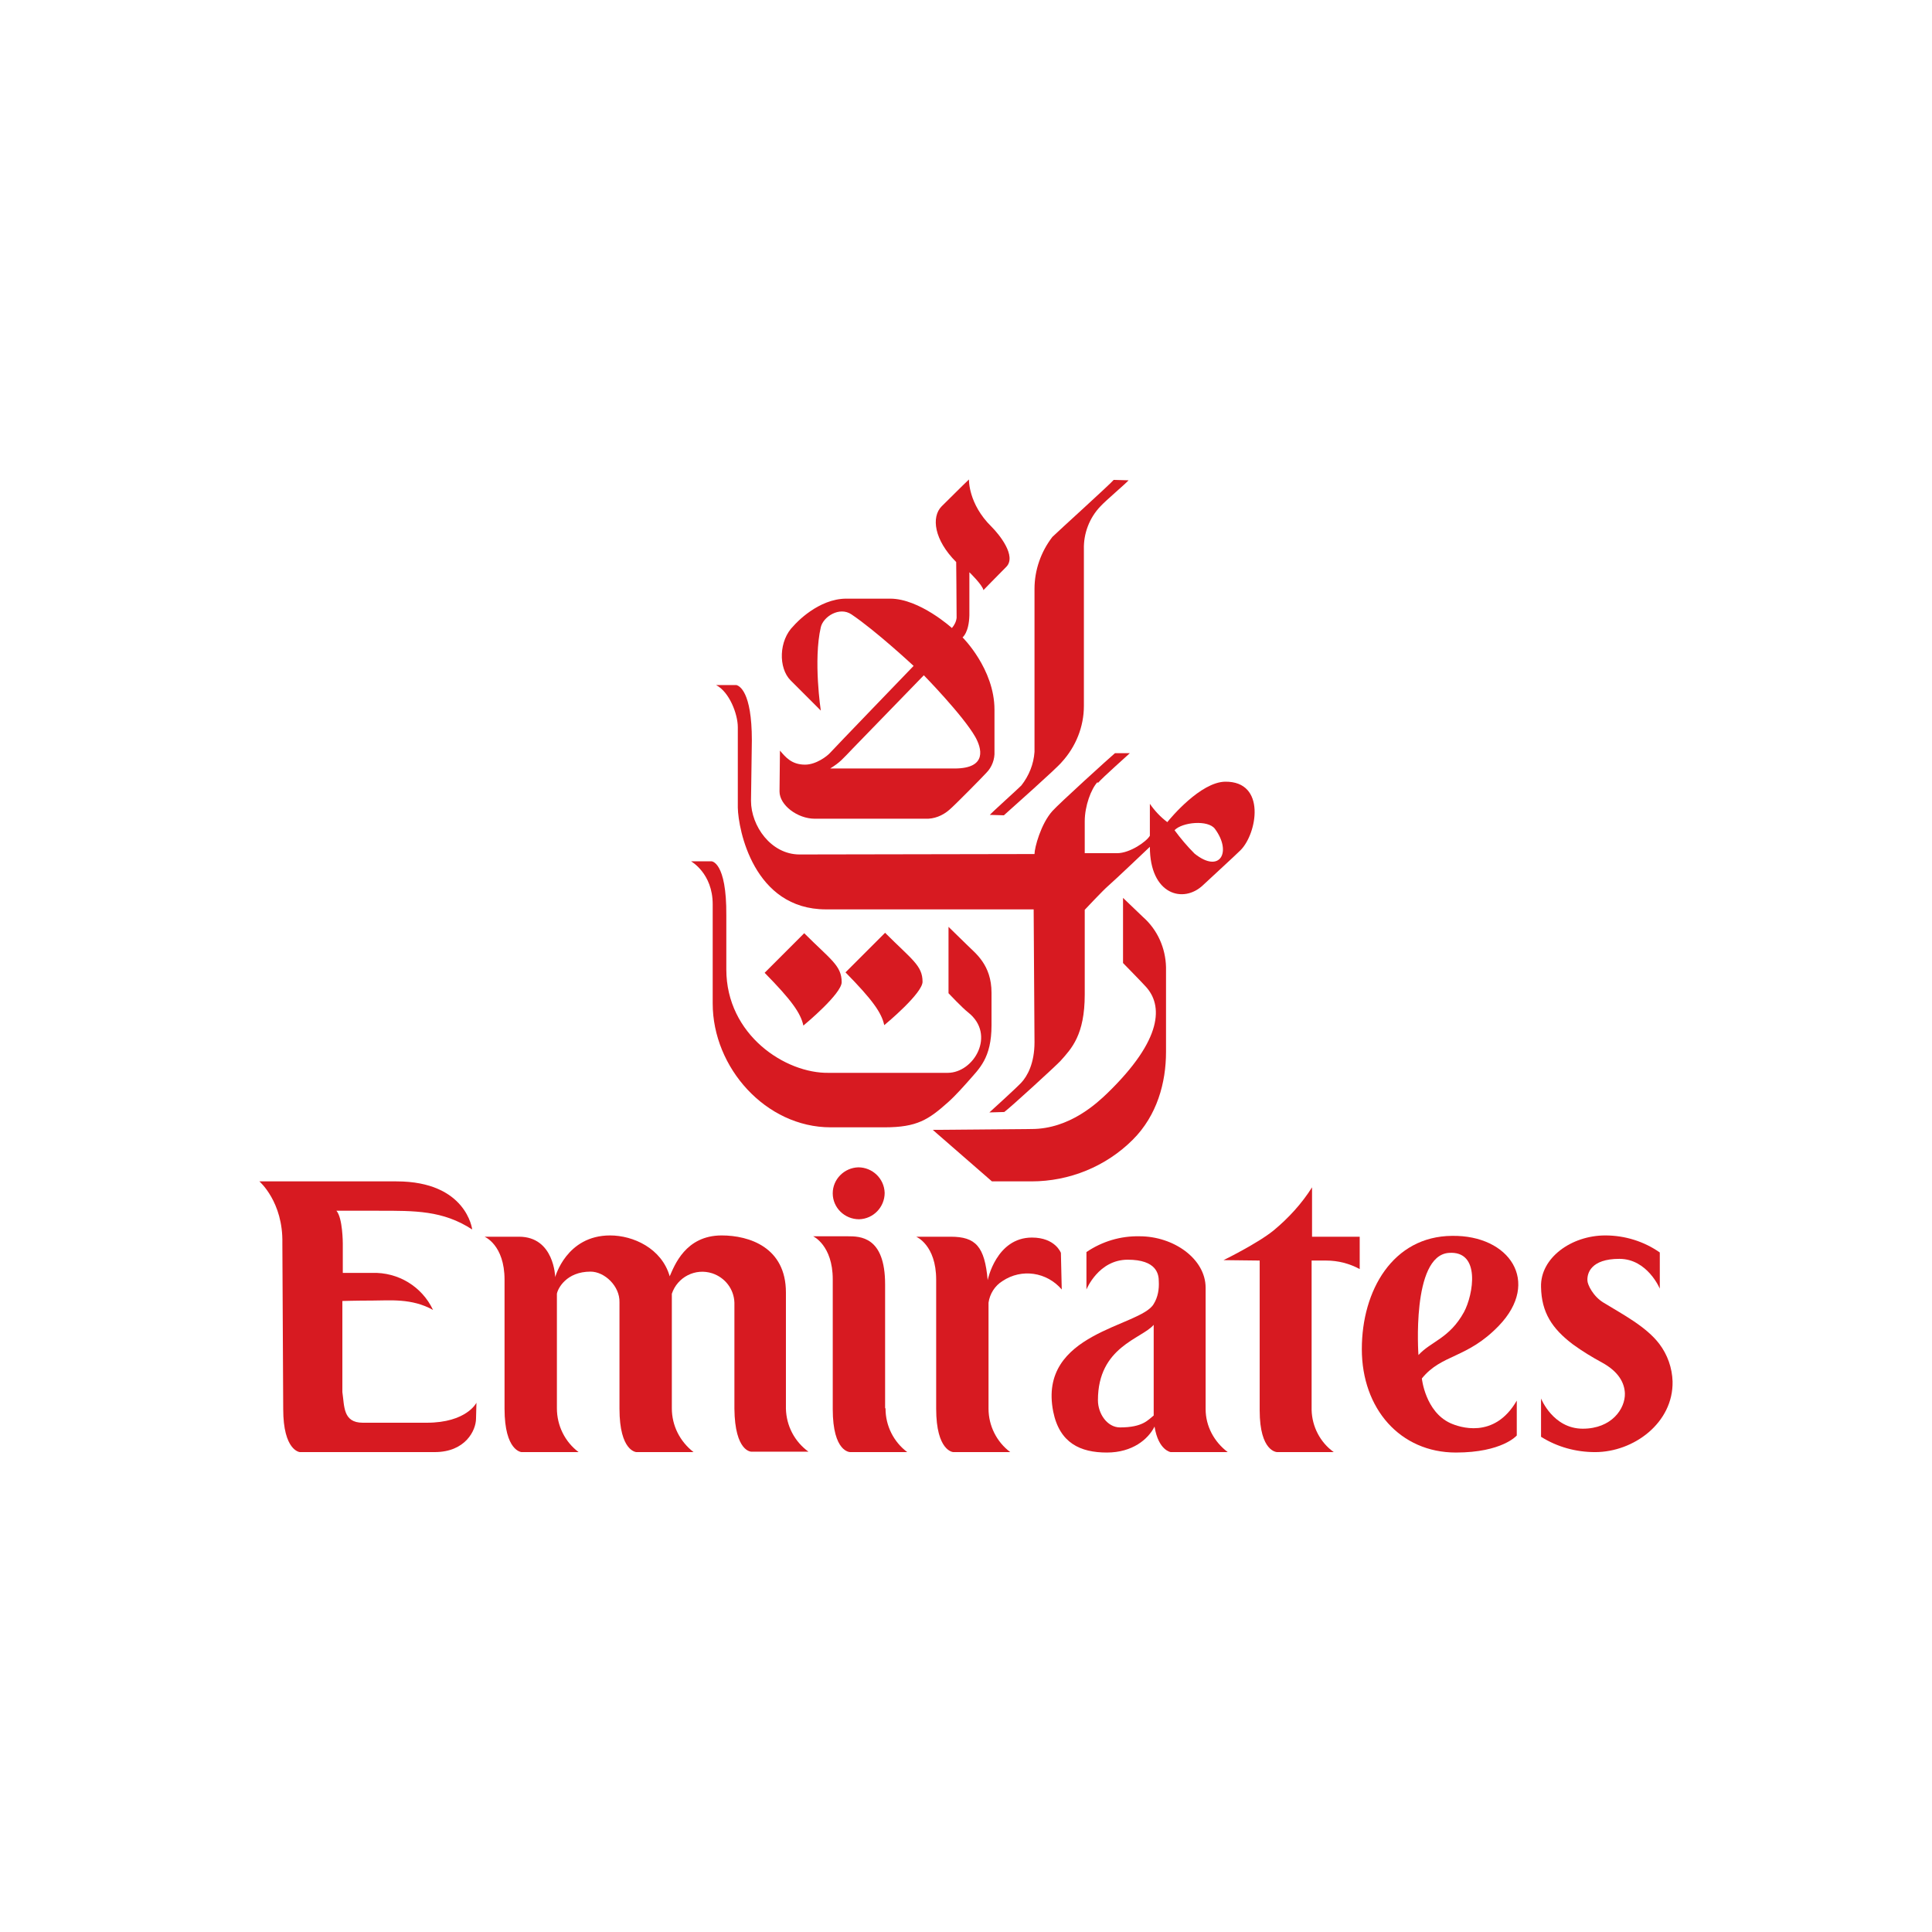 <svg width="100" height="100" viewBox="0 0 100 100" fill="none" xmlns="http://www.w3.org/2000/svg">
<path d="M54.471 27.791C53.877 28.562 53.546 29.51 53.546 30.479C53.546 30.81 53.546 38.631 53.546 38.917C53.502 39.556 53.26 40.151 52.863 40.658C52.643 40.878 51.343 42.046 51.233 42.178L51.96 42.2C52.202 41.98 54.714 39.755 54.956 39.446C55.683 38.653 56.102 37.617 56.102 36.538C56.102 36.185 56.102 28.761 56.102 28.43C56.08 27.615 56.388 26.8 56.961 26.205C57.269 25.874 58.239 25.059 58.415 24.861L57.644 24.839C57.49 25.037 54.736 27.527 54.471 27.791Z" fill="#D71A21"/>
<path d="M48.28 58.482L51.342 61.148H53.391C55.352 61.148 57.247 60.377 58.635 58.989C59.891 57.733 60.353 56.037 60.353 54.45V50.066C60.331 49.074 59.913 48.127 59.163 47.466C59.031 47.334 58.128 46.475 58.128 46.475V49.846C58.128 49.846 59.119 50.859 59.296 51.057C60.199 52.027 60.199 53.789 57.313 56.587C56.806 57.072 55.374 58.438 53.391 58.438L48.28 58.482Z" fill="#D71A21"/>
<path d="M56.806 40.482C56.476 40.834 56.146 41.716 56.146 42.509V44.161H57.82C58.481 44.161 59.34 43.566 59.517 43.258C59.517 43.236 59.517 41.605 59.517 41.605C59.759 41.958 60.067 42.288 60.42 42.553C60.596 42.333 62.138 40.482 63.416 40.46C65.553 40.438 65.069 43.148 64.209 44.007C63.923 44.293 62.667 45.439 62.27 45.814C61.257 46.783 59.517 46.32 59.517 43.831C59.517 43.831 57.666 45.593 57.379 45.836C57.093 46.078 56.146 47.092 56.146 47.092V51.476C56.146 53.569 55.463 54.274 54.89 54.913C54.669 55.155 52.312 57.314 51.981 57.557L51.21 57.579C51.21 57.579 52.598 56.323 52.863 56.036C53.171 55.706 53.546 55.045 53.546 53.944C53.546 53.657 53.502 47.069 53.502 47.069H42.75C39.005 47.069 38.211 42.927 38.189 41.804C38.189 41.473 38.189 38.169 38.189 37.64C38.189 36.957 37.749 35.811 37.066 35.459H38.123C38.255 35.503 38.916 35.767 38.916 38.323C38.916 38.323 38.872 41.275 38.872 41.451C38.872 42.751 39.908 44.227 41.384 44.227L53.546 44.205C53.546 43.875 53.876 42.641 54.471 41.98C54.802 41.605 57.423 39.226 57.71 38.984H58.481C58.371 39.094 57.093 40.217 56.829 40.526L56.806 40.482ZM60.794 42.971C61.103 43.39 61.455 43.809 61.83 44.183C63.152 45.241 63.769 44.095 62.887 42.905C62.535 42.421 61.191 42.553 60.794 42.971Z" fill="#D71A21"/>
<path d="M47.751 50.815C47.751 51.41 45.878 52.974 45.768 53.062C45.636 52.423 45.151 51.74 43.763 50.33L45.812 48.281C47.2 49.669 47.751 49.978 47.751 50.815Z" fill="#D71A21"/>
<path d="M51.32 27.262C51.739 27.681 52.62 28.783 52.091 29.334C51.629 29.796 50.902 30.545 50.902 30.545C50.858 30.281 50.175 29.62 50.175 29.62C50.175 29.62 50.175 31.603 50.175 31.845C50.153 32.748 49.822 32.991 49.822 32.991C49.822 32.991 51.474 34.621 51.474 36.736C51.474 37.75 51.474 38.697 51.474 38.895C51.496 39.292 51.342 39.711 51.056 39.997C50.902 40.173 49.381 41.716 49.139 41.914C48.786 42.222 48.346 42.399 47.883 42.377H42.177C41.274 42.377 40.348 41.672 40.348 40.967C40.348 40.79 40.37 38.851 40.37 38.851C40.657 39.182 40.965 39.578 41.67 39.578C42.243 39.578 42.816 39.138 42.97 38.962C43.124 38.785 47.288 34.467 47.288 34.467C47.288 34.467 45.349 32.66 44.072 31.801C43.455 31.383 42.617 31.911 42.485 32.462C42.089 34.181 42.485 36.78 42.485 36.78L40.921 35.216C40.282 34.577 40.304 33.145 41.075 32.396C41.185 32.264 42.353 30.986 43.807 30.986H46.077C47.597 30.986 49.271 32.506 49.271 32.506C49.403 32.352 49.492 32.176 49.514 31.977C49.514 31.184 49.492 29.091 49.492 29.091C48.346 27.945 48.192 26.756 48.742 26.205C49.778 25.169 50.153 24.817 50.153 24.817C50.153 24.817 50.108 26.073 51.32 27.262ZM44.16 38.719C43.587 39.314 43.499 39.446 42.97 39.777H49.403C51.144 39.777 50.791 38.697 50.483 38.146C49.844 37.023 47.817 34.952 47.817 34.952C47.817 34.952 44.27 38.609 44.16 38.719Z" fill="#D71A21"/>
<path d="M36.823 44.58H35.766C35.766 44.58 36.889 45.197 36.889 46.805V51.939C36.889 55.266 39.644 58.35 42.992 58.35H45.791C47.465 58.35 48.06 57.954 49.073 57.05C49.448 56.72 49.932 56.169 50.109 55.971C50.682 55.31 51.321 54.781 51.321 53.062V51.388C51.321 49.934 50.483 49.339 50.065 48.92C49.8 48.656 49.095 47.973 49.095 47.973V51.41C49.095 51.41 49.8 52.159 50.109 52.401C51.563 53.547 50.417 55.53 49.051 55.53C48.787 55.53 43.301 55.53 42.904 55.53C40.657 55.574 37.594 53.569 37.594 50.176V47.4C37.617 44.58 36.823 44.58 36.823 44.58Z" fill="#D71A21"/>
<path d="M43.565 50.837C43.565 51.432 41.692 52.996 41.582 53.084C41.45 52.445 40.965 51.762 39.577 50.352L41.626 48.303C42.992 49.669 43.565 49.978 43.565 50.837Z" fill="#D71A21"/>
<path d="M22.084 73.64H18.779C17.743 73.64 17.831 72.781 17.721 72.054V67.339C17.721 67.339 18.448 67.317 19.264 67.317C20.167 67.317 21.312 67.185 22.414 67.802C21.841 66.59 20.608 65.841 19.264 65.885H17.743V64.365C17.743 64.365 17.743 63.043 17.413 62.668H19.594C21.467 62.668 22.921 62.646 24.441 63.638C24.441 63.638 24.155 61.148 20.519 61.148H13.425C13.425 61.148 14.659 62.206 14.615 64.343L14.659 72.935C14.659 75.094 15.518 75.16 15.518 75.16H22.502C24.089 75.16 24.639 74.037 24.639 73.42L24.661 72.605C24.661 72.605 24.155 73.64 22.084 73.64Z" fill="#D71A21"/>
<path d="M40.679 72.913V66.899C40.679 64.563 38.784 63.946 37.352 63.946C35.479 63.946 34.906 65.511 34.664 66.061C34.245 64.607 32.769 63.946 31.579 63.946C29.31 63.946 28.737 66.105 28.737 66.105C28.737 66.105 28.693 64.012 26.864 64.012H25.08C25.08 64.012 26.115 64.431 26.115 66.238V72.913C26.115 75.117 26.997 75.161 26.997 75.161H29.949C29.244 74.632 28.825 73.795 28.825 72.891V66.965C28.869 66.7 29.31 65.819 30.566 65.819C31.293 65.819 32.086 66.568 32.064 67.405V72.913C32.064 75.139 32.945 75.161 32.945 75.161H35.898C35.193 74.61 34.774 73.795 34.774 72.891V66.965C35.06 66.105 35.986 65.621 36.867 65.907C37.528 66.127 37.991 66.722 38.013 67.427C38.013 67.427 38.013 72.451 38.013 72.913C38.035 75.161 38.894 75.139 38.894 75.139C40.436 75.139 41.846 75.139 41.846 75.139C41.119 74.61 40.701 73.795 40.679 72.913Z" fill="#D71A21"/>
<path d="M45.835 72.913C45.835 73.794 46.253 74.632 46.958 75.16C46.958 75.16 45.548 75.16 44.006 75.16C44.006 75.16 43.103 75.183 43.103 72.935V66.216C43.103 64.453 42.089 63.99 42.089 63.99H43.874C44.513 63.99 45.813 63.99 45.813 66.48V72.869L45.835 72.913Z" fill="#D71A21"/>
<path d="M54.912 64.849C54.912 64.849 54.625 64.056 53.413 64.056C51.563 64.056 51.122 66.26 51.122 66.26C50.968 64.519 50.505 64.012 49.205 64.012H47.421C47.421 64.012 48.456 64.431 48.456 66.237V72.913C48.456 75.116 49.337 75.16 49.337 75.16H52.29C51.585 74.632 51.166 73.794 51.166 72.913V67.427C51.232 66.965 51.497 66.546 51.893 66.304C52.885 65.643 54.185 65.841 54.956 66.744L54.912 64.849Z" fill="#D71A21"/>
<path d="M68.638 65.246C69.255 65.246 69.85 65.4 70.378 65.687V64.012H67.911V61.456C67.382 62.294 66.699 63.043 65.928 63.682C65.091 64.365 63.328 65.224 63.328 65.224L65.201 65.246V73.001C65.201 75.16 66.104 75.16 66.104 75.16C67.713 75.16 69.034 75.16 69.034 75.16C68.329 74.654 67.911 73.839 67.889 72.979V65.246C68.682 65.246 68.153 65.246 68.638 65.246Z" fill="#D71A21"/>
<path d="M77.583 68.617C75.93 70.336 74.63 70.071 73.595 71.349C73.595 71.349 73.771 73.068 75.071 73.662C75.512 73.861 77.34 74.522 78.508 72.495V74.301C78.508 74.301 77.759 75.183 75.358 75.183C72.471 75.183 70.488 72.913 70.488 69.829C70.488 66.788 72.097 63.99 75.159 63.968C78.134 63.924 79.764 66.348 77.583 68.617ZM75.776 67.912C76.261 67.009 76.657 64.718 74.983 64.85C73.044 65.004 73.419 70.137 73.419 70.137C74.058 69.432 75.027 69.278 75.776 67.912Z" fill="#D71A21"/>
<path d="M44.468 63.109C45.217 63.087 45.79 62.47 45.79 61.743C45.768 60.994 45.151 60.421 44.424 60.421C43.697 60.443 43.102 61.038 43.102 61.765C43.102 62.514 43.719 63.109 44.468 63.109Z" fill="#D71A21"/>
<path d="M57.974 73.883C57.313 73.883 56.829 73.178 56.829 72.473C56.829 69.697 59.098 69.3 59.715 68.573V73.266C59.428 73.486 59.164 73.883 57.974 73.883ZM59.715 67.494C59.032 68.683 53.7 68.948 54.515 73.068C54.846 74.698 55.925 75.183 57.291 75.183C58.613 75.183 59.428 74.5 59.759 73.839C59.957 75.073 60.596 75.161 60.596 75.161C62.138 75.161 63.548 75.161 63.548 75.161C62.843 74.632 62.403 73.817 62.403 72.936V66.656C62.403 65.158 60.75 63.99 58.988 63.99C57.996 63.968 57.049 64.255 56.234 64.806V66.745C56.234 66.745 56.851 65.202 58.371 65.202C59.869 65.202 59.979 65.951 59.979 66.326C60.001 66.722 59.935 67.141 59.715 67.494Z" fill="#D71A21"/>
<path d="M84.104 72.12C84.126 72.913 83.421 73.949 81.923 73.949C80.381 73.949 79.764 72.385 79.764 72.385V74.368C80.601 74.896 81.57 75.161 82.562 75.161C84.567 75.161 86.616 73.64 86.572 71.503C86.55 70.798 86.307 70.115 85.889 69.564C85.206 68.661 83.972 68.022 83.002 67.427C82.452 67.097 82.165 66.48 82.165 66.282C82.143 65.907 82.341 65.158 83.818 65.158C85.272 65.158 85.911 66.7 85.911 66.7V64.828C85.096 64.255 84.104 63.946 83.091 63.946C81.328 63.946 79.72 65.114 79.764 66.612C79.786 67.934 80.337 68.771 81.416 69.587C81.901 69.939 82.408 70.248 82.936 70.534C83.774 70.997 84.082 71.569 84.104 72.12Z" fill="#D71A21"/>
</svg>
